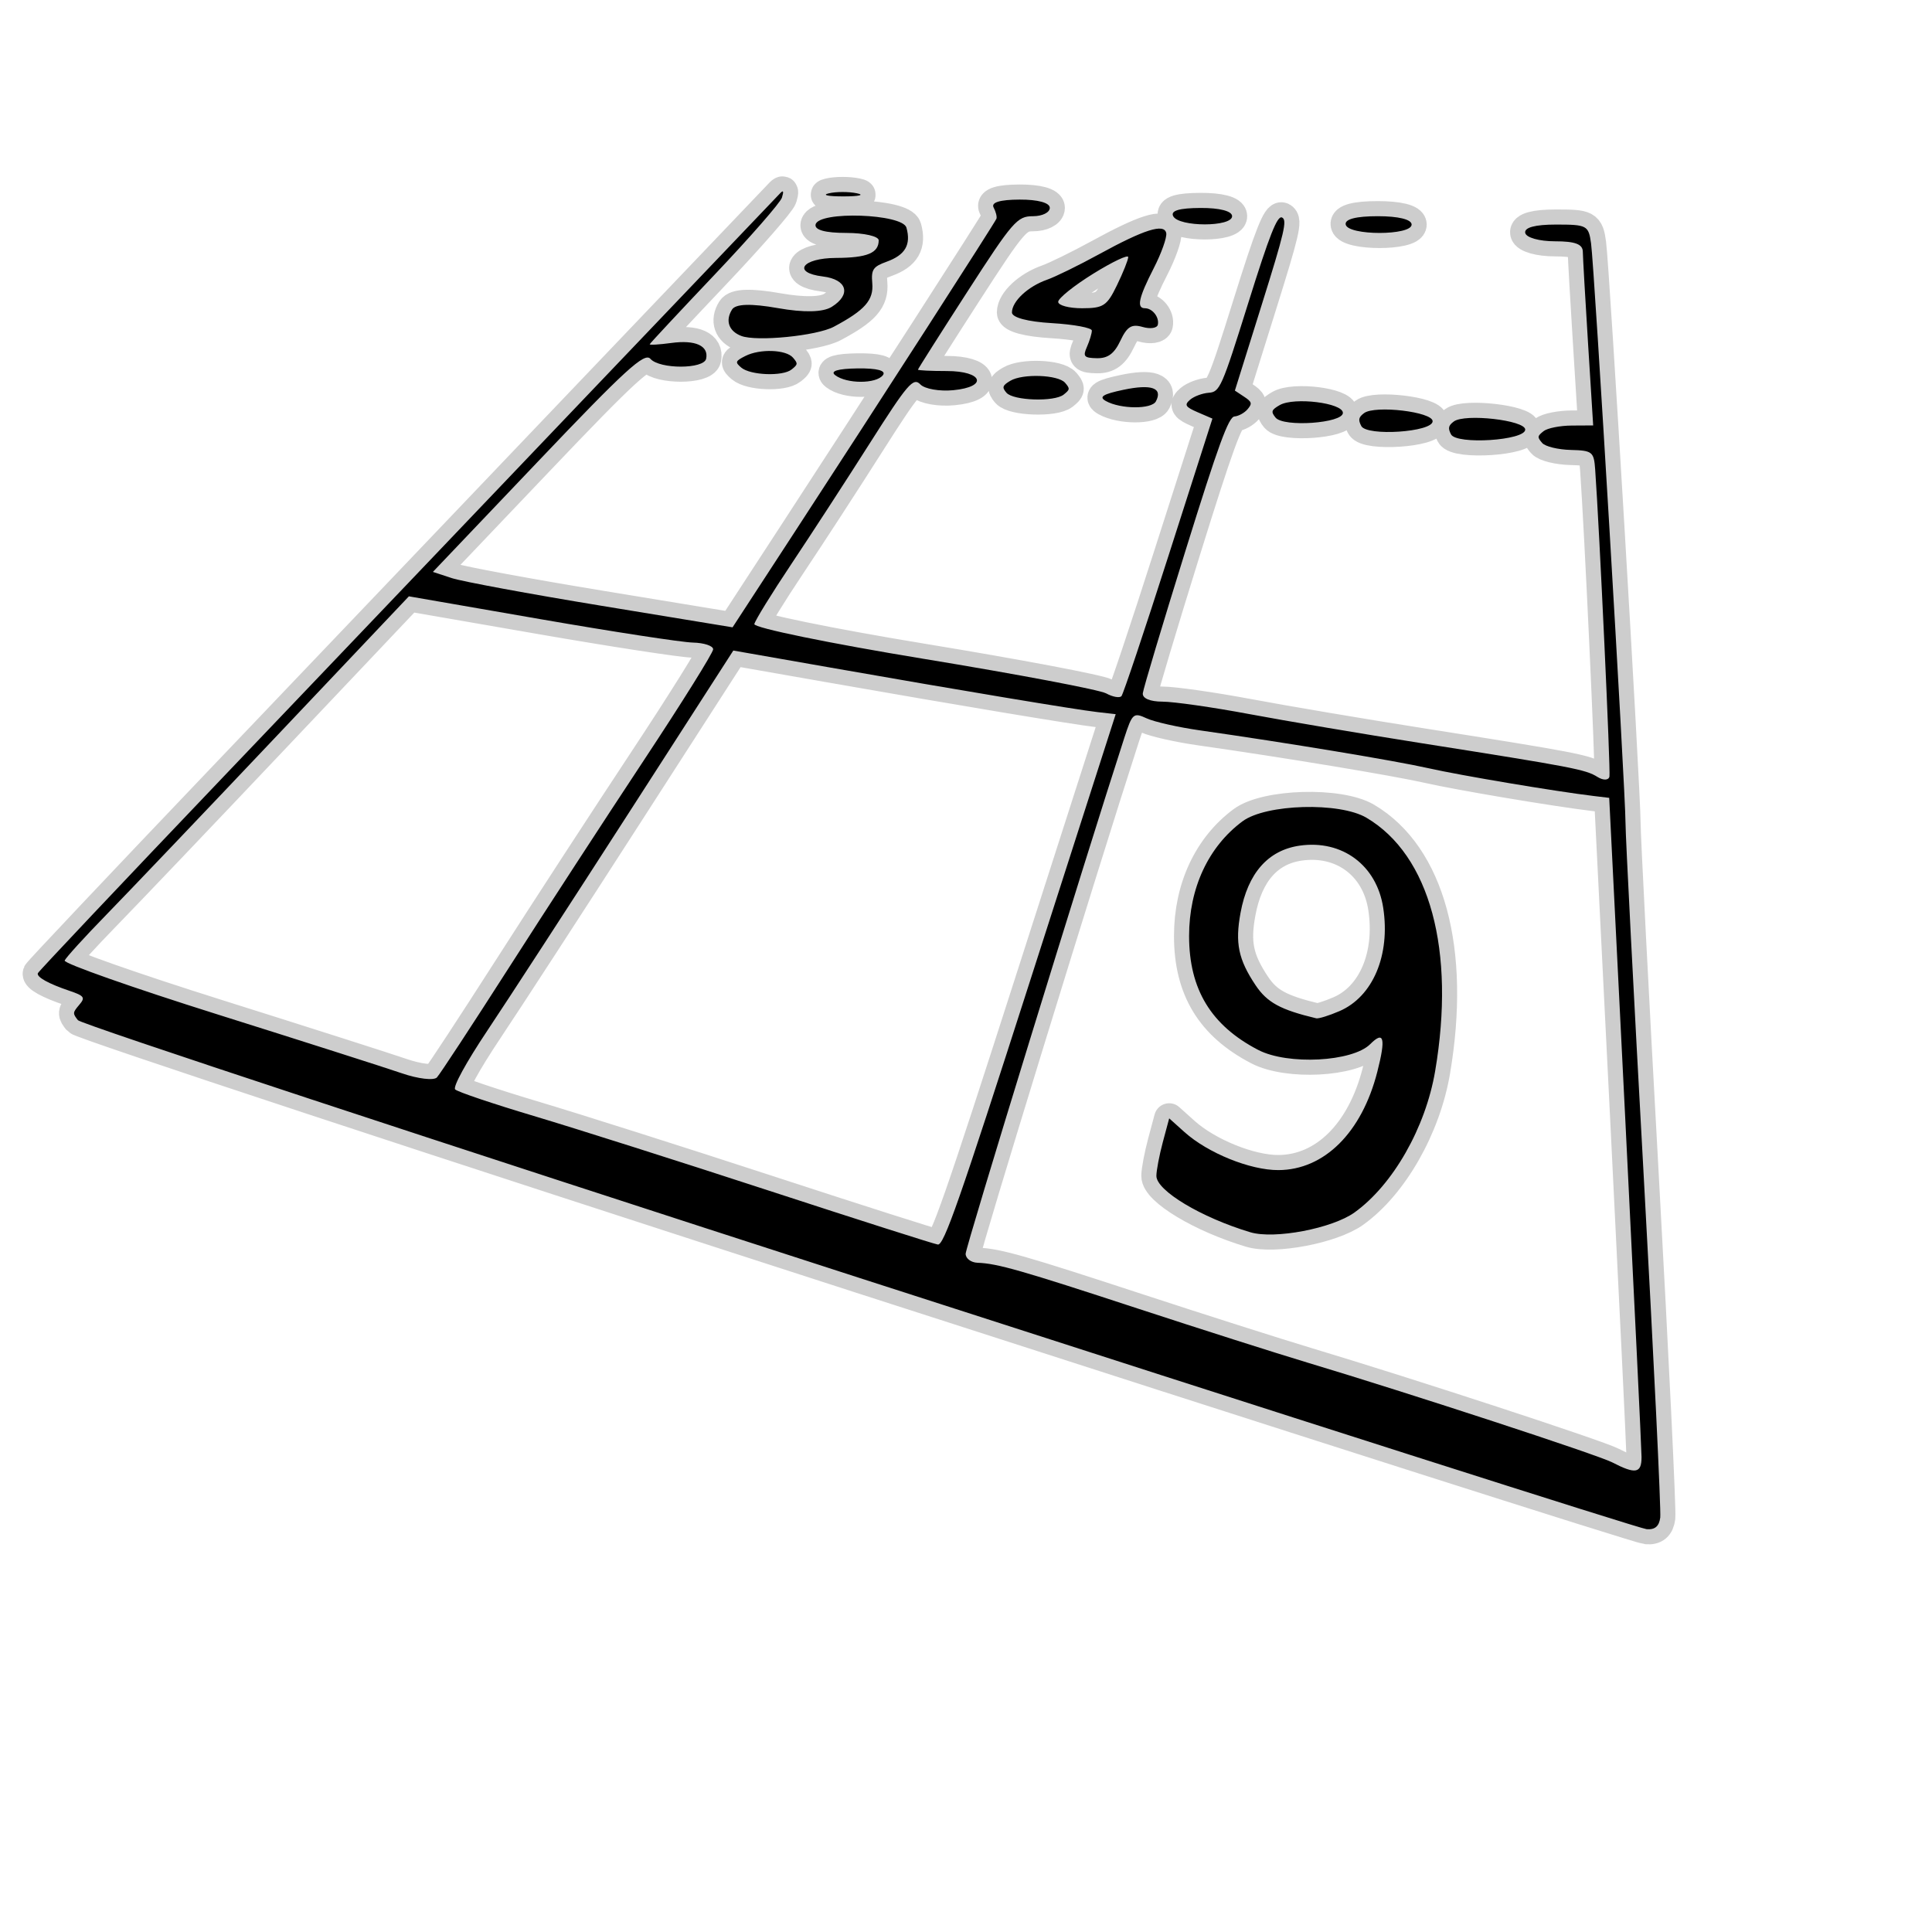 <?xml version="1.0" encoding="UTF-8" standalone="no"?>
<!DOCTYPE svg PUBLIC "-//W3C//DTD SVG 20010904//EN"
"http://www.w3.org/TR/2001/REC-SVG-20010904/DTD/svg10.dtd">
<!-- Created with Inkscape (http://www.inkscape.org/) -->
<svg
   width="48pt"
   height="48pt"
   xmlns="http://www.w3.org/2000/svg"
   xmlns:cc="http://web.resource.org/cc/"
   xmlns:inkscape="http://www.inkscape.org/namespaces/inkscape"
   xmlns:sodipodi="http://sodipodi.sourceforge.net/DTD/sodipodi-0.dtd"
   xmlns:rdf="http://www.w3.org/1999/02/22-rdf-syntax-ns#"
   xmlns:dc="http://purl.org/dc/elements/1.1/"
   xmlns:xlink="http://www.w3.org/1999/xlink"
   id="svg3768"
   sodipodi:version="0.32"
   inkscape:version="0.40"
   sodipodi:docbase="/home/tom/Desktop/Projects/gnome-sudoku/images"
   sodipodi:docname="sudoku.svg"
   inkscape:export-filename="/home/tom/Desktop/Projects/gnome-sudoku/images/sudoku.png"
   inkscape:export-xdpi="52.602737"
   inkscape:export-ydpi="52.602737">
  <defs
     id="defs3" />
  <sodipodi:namedview
     id="base"
     pagecolor="#ffffff"
     bordercolor="#666666"
     borderopacity="1.0"
     inkscape:pageopacity="0.0"
     inkscape:pageshadow="2"
     inkscape:zoom="1.0000000"
     inkscape:cx="-10.096313"
     inkscape:cy="-26.153412"
     inkscape:current-layer="layer1"
     showgrid="true"
     inkscape:grid-bbox="true"
     gridspacingy="1pt"
     gridspacingx="1pt"
     gridoriginy="0pt"
     gridoriginx="0pt"
     inkscape:window-width="640"
     inkscape:window-height="541"
     inkscape:window-x="15"
     inkscape:window-y="94" />
  <g
     id="layer1"
     inkscape:label="Layer 1"
     inkscape:groupmode="layer">
    <path
       d="M 28.457,42.329 C 14.327,37.766 2.683,33.926 2.581,33.795 C 2.403,33.568 2.406,33.545 2.627,33.284 C 2.832,33.044 2.793,32.989 2.302,32.822 C 1.604,32.586 1.21,32.367 1.253,32.24 C 1.271,32.186 4.044,29.25 7.415,25.717 C 10.786,22.184 16.283,16.421 19.631,12.911 C 22.978,9.401 25.779,6.466 25.856,6.389 C 25.952,6.292 25.966,6.341 25.902,6.547 C 25.851,6.712 24.849,7.858 23.676,9.095 C 22.503,10.332 21.534,11.371 21.523,11.403 C 21.512,11.435 21.835,11.416 22.24,11.361 C 23.036,11.253 23.481,11.455 23.392,11.883 C 23.32,12.231 21.851,12.234 21.545,11.886 C 21.351,11.666 20.719,12.242 17.826,15.283 L 14.34,18.945 L 14.964,19.15 C 15.308,19.263 17.541,19.676 19.928,20.068 L 24.267,20.781 L 26.292,17.674 C 29.198,13.216 32.956,7.38 33.008,7.246 C 33.032,7.183 32.99,7.016 32.915,6.874 C 32.825,6.705 33.124,6.614 33.777,6.612 C 34.382,6.609 34.776,6.717 34.776,6.885 C 34.776,7.039 34.528,7.162 34.218,7.162 C 33.696,7.162 33.554,7.325 32.034,9.681 C 31.14,11.067 30.409,12.221 30.408,12.245 C 30.408,12.27 30.837,12.291 31.361,12.291 C 32.563,12.291 32.742,12.813 31.578,12.926 C 31.123,12.97 30.632,12.884 30.488,12.734 C 30.255,12.491 30.068,12.709 28.807,14.693 C 28.027,15.921 26.859,17.719 26.212,18.688 C 25.564,19.658 25.014,20.551 24.988,20.673 C 24.963,20.796 27.485,21.313 30.593,21.824 C 33.701,22.334 36.423,22.849 36.642,22.969 C 36.86,23.088 37.089,23.129 37.15,23.06 C 37.21,22.99 37.913,20.893 38.711,18.4 L 40.163,13.867 L 39.676,13.657 C 39.266,13.48 39.226,13.414 39.421,13.243 C 39.549,13.131 39.828,13.027 40.04,13.011 C 40.408,12.985 40.473,12.839 41.347,10.047 C 42.057,7.776 42.312,7.131 42.469,7.205 C 42.645,7.288 42.555,7.675 41.789,10.12 L 40.907,12.939 L 41.209,13.139 C 41.474,13.314 41.488,13.367 41.326,13.558 C 41.224,13.678 41.029,13.785 40.894,13.796 C 40.698,13.812 40.362,14.733 39.268,18.251 C 38.509,20.69 37.874,22.811 37.857,22.964 C 37.838,23.133 38.094,23.242 38.508,23.243 C 38.882,23.244 40.172,23.428 41.373,23.653 C 42.573,23.878 45.145,24.313 47.087,24.619 C 52.11,25.411 52.528,25.491 52.918,25.737 C 53.11,25.857 53.288,25.852 53.315,25.724 C 53.355,25.53 52.985,17.562 52.842,15.548 C 52.8,14.965 52.748,14.923 52.033,14.905 C 51.612,14.894 51.187,14.791 51.087,14.674 C 50.92,14.479 50.923,14.45 51.134,14.282 C 51.259,14.182 51.679,14.099 52.068,14.097 L 52.776,14.093 L 52.607,11.39 C 52.514,9.903 52.436,8.531 52.433,8.34 C 52.43,8.087 52.18,7.993 51.506,7.993 C 50.99,7.993 50.557,7.871 50.525,7.716 C 50.488,7.537 50.849,7.439 51.543,7.439 C 52.571,7.439 52.623,7.467 52.706,8.063 C 52.816,8.853 53.844,26.144 53.847,27.262 C 53.849,27.719 54.12,32.99 54.451,38.973 C 54.781,44.957 55.027,50.041 54.998,50.271 C 54.96,50.561 54.822,50.679 54.546,50.656 C 54.327,50.639 42.587,46.891 28.457,42.329 z M 54.378,48.263 C 54.376,47.996 54.134,42.975 53.841,37.104 L 53.307,26.43 L 52.799,26.369 C 51.525,26.216 48.372,25.686 47.319,25.448 C 46.222,25.2 42.621,24.603 39.747,24.194 C 39.031,24.092 38.238,23.913 37.984,23.796 C 37.547,23.594 37.508,23.629 37.241,24.452 C 35.919,28.529 31.988,41.31 31.988,41.533 C 31.988,41.689 32.166,41.823 32.383,41.831 C 33.039,41.854 33.824,42.079 37.702,43.351 C 39.747,44.021 42.276,44.827 43.324,45.142 C 46.709,46.159 52.927,48.195 53.405,48.442 C 54.181,48.844 54.381,48.808 54.378,48.263 z M 41.419,40.82 C 39.793,40.333 38.306,39.441 38.307,38.953 C 38.307,38.775 38.403,38.273 38.519,37.838 L 38.731,37.047 L 39.239,37.503 C 40.011,38.196 41.416,38.765 42.348,38.761 C 43.866,38.755 45.11,37.52 45.624,35.509 C 45.911,34.387 45.847,34.131 45.391,34.588 C 44.803,35.176 42.659,35.288 41.681,34.781 C 40.117,33.969 39.39,32.771 39.39,31.005 C 39.39,29.418 40.03,28.045 41.161,27.206 C 41.935,26.632 44.375,26.562 45.266,27.089 C 47.366,28.329 48.22,31.48 47.541,35.482 C 47.223,37.357 46.142,39.252 44.869,40.165 C 44.129,40.695 42.216,41.059 41.419,40.82 z M 44.373,33.494 C 45.479,33.017 46.061,31.641 45.821,30.073 C 45.606,28.662 44.462,27.811 43.053,28.013 C 42.006,28.164 41.336,28.925 41.094,30.24 C 40.91,31.24 41.023,31.783 41.59,32.633 C 41.975,33.209 42.414,33.449 43.602,33.733 C 43.679,33.751 44.026,33.644 44.373,33.494 z M 34.133,32.46 L 36.959,23.658 L 36.355,23.589 C 35.624,23.505 31.875,22.881 27.513,22.115 L 24.292,21.55 L 20.823,26.939 C 18.915,29.903 16.811,33.142 16.146,34.137 C 15.44,35.195 14.996,36.005 15.078,36.089 C 15.154,36.168 16.325,36.563 17.679,36.967 C 19.034,37.371 22.546,38.486 25.484,39.446 C 28.423,40.406 30.935,41.207 31.067,41.227 C 31.268,41.257 31.778,39.799 34.133,32.46 z M 16.849,32.07 C 18.053,30.188 20.07,27.089 21.33,25.183 C 22.591,23.276 23.623,21.623 23.624,21.509 C 23.625,21.395 23.323,21.294 22.952,21.286 C 22.582,21.277 20.313,20.929 17.912,20.512 L 13.545,19.754 L 9.178,24.367 C 6.776,26.905 4.225,29.581 3.51,30.315 C 2.794,31.049 2.179,31.726 2.142,31.819 C 2.104,31.913 4.383,32.716 7.205,33.604 C 10.028,34.492 12.776,35.37 13.312,35.554 C 13.849,35.739 14.372,35.8 14.474,35.691 C 14.576,35.581 15.645,33.951 16.849,32.07 z M 48.067,14.389 C 47.96,14.183 47.979,14.097 48.16,13.962 C 48.524,13.692 50.525,13.92 50.525,14.231 C 50.525,14.591 48.249,14.738 48.067,14.389 z M 45.094,14.112 C 44.987,13.906 45.005,13.82 45.187,13.685 C 45.549,13.416 47.458,13.642 47.458,13.954 C 47.458,14.314 45.275,14.46 45.094,14.112 z M 42.255,13.834 C 42.095,13.636 42.114,13.579 42.395,13.418 C 42.868,13.147 44.485,13.347 44.485,13.677 C 44.485,14.02 42.518,14.158 42.255,13.834 z M 36.634,13.285 C 36.388,13.148 36.529,13.057 37.214,12.913 C 38.147,12.716 38.526,12.851 38.291,13.295 C 38.15,13.562 37.121,13.556 36.634,13.285 z M 33.34,13.01 C 33.186,12.831 33.206,12.77 33.468,12.614 C 33.876,12.37 35.053,12.413 35.282,12.68 C 35.449,12.875 35.446,12.904 35.235,13.072 C 34.927,13.318 33.565,13.273 33.34,13.01 z M 27.668,12.429 C 27.488,12.293 27.751,12.213 28.411,12.204 C 29.059,12.196 29.365,12.278 29.247,12.429 C 29.021,12.72 28.05,12.72 27.668,12.429 z M 24.555,12.177 C 24.344,11.997 24.356,11.962 24.694,11.791 C 25.177,11.548 26.038,11.579 26.269,11.848 C 26.436,12.043 26.433,12.072 26.222,12.24 C 25.93,12.474 24.856,12.433 24.555,12.177 z M 36.007,11.489 C 36.096,11.286 36.169,11.044 36.169,10.951 C 36.169,10.858 35.573,10.747 34.845,10.704 C 34.041,10.657 33.522,10.519 33.522,10.35 C 33.524,9.981 34.052,9.489 34.683,9.267 C 34.964,9.168 35.737,8.789 36.402,8.425 C 37.906,7.601 38.565,7.393 38.633,7.721 C 38.661,7.861 38.475,8.385 38.219,8.885 C 37.72,9.859 37.642,10.211 37.927,10.211 C 38.175,10.211 38.407,10.506 38.355,10.755 C 38.331,10.87 38.105,10.904 37.851,10.831 C 37.484,10.726 37.335,10.818 37.114,11.287 C 36.913,11.714 36.701,11.872 36.341,11.866 C 35.908,11.858 35.865,11.81 36.007,11.489 z M 37.001,9.449 C 37.204,9.03 37.372,8.61 37.374,8.517 C 37.376,8.423 36.855,8.67 36.216,9.066 C 35.577,9.462 35.054,9.882 35.054,9.999 C 35.054,10.116 35.409,10.211 35.843,10.211 C 36.552,10.211 36.669,10.134 37.001,9.449 z M 24.555,11.128 C 24.142,10.97 24.02,10.621 24.249,10.255 C 24.368,10.064 24.876,10.049 25.769,10.207 C 26.633,10.36 27.269,10.345 27.556,10.163 C 28.207,9.753 28.062,9.257 27.262,9.159 C 26.225,9.033 26.566,8.548 27.696,8.544 C 28.725,8.54 29.108,8.382 29.108,7.961 C 29.108,7.826 28.625,7.716 28.034,7.716 C 27.341,7.716 26.98,7.618 27.017,7.439 C 27.112,6.983 29.898,7.078 30.027,7.541 C 30.184,8.107 29.987,8.447 29.373,8.669 C 28.921,8.832 28.856,8.929 28.895,9.378 C 28.944,9.943 28.653,10.274 27.621,10.824 C 27.055,11.125 25.064,11.323 24.555,11.128 z M 44.578,7.439 C 44.541,7.26 44.918,7.162 45.641,7.162 C 46.326,7.162 46.762,7.269 46.762,7.439 C 46.762,7.809 44.655,7.809 44.578,7.439 z M 38.864,7.162 C 38.769,6.979 39.061,6.892 39.77,6.889 C 40.406,6.886 40.815,6.993 40.815,7.162 C 40.815,7.523 39.051,7.523 38.864,7.162 z M 27.455,6.404 C 27.696,6.347 28.115,6.346 28.385,6.403 C 28.655,6.459 28.457,6.505 27.946,6.506 C 27.435,6.507 27.214,6.461 27.455,6.404 z "
       id="path3767"
       style="stroke:#000000;stroke-linecap:round;stroke-linejoin:round;stroke-opacity:0.199" />
  </g>
</svg>

